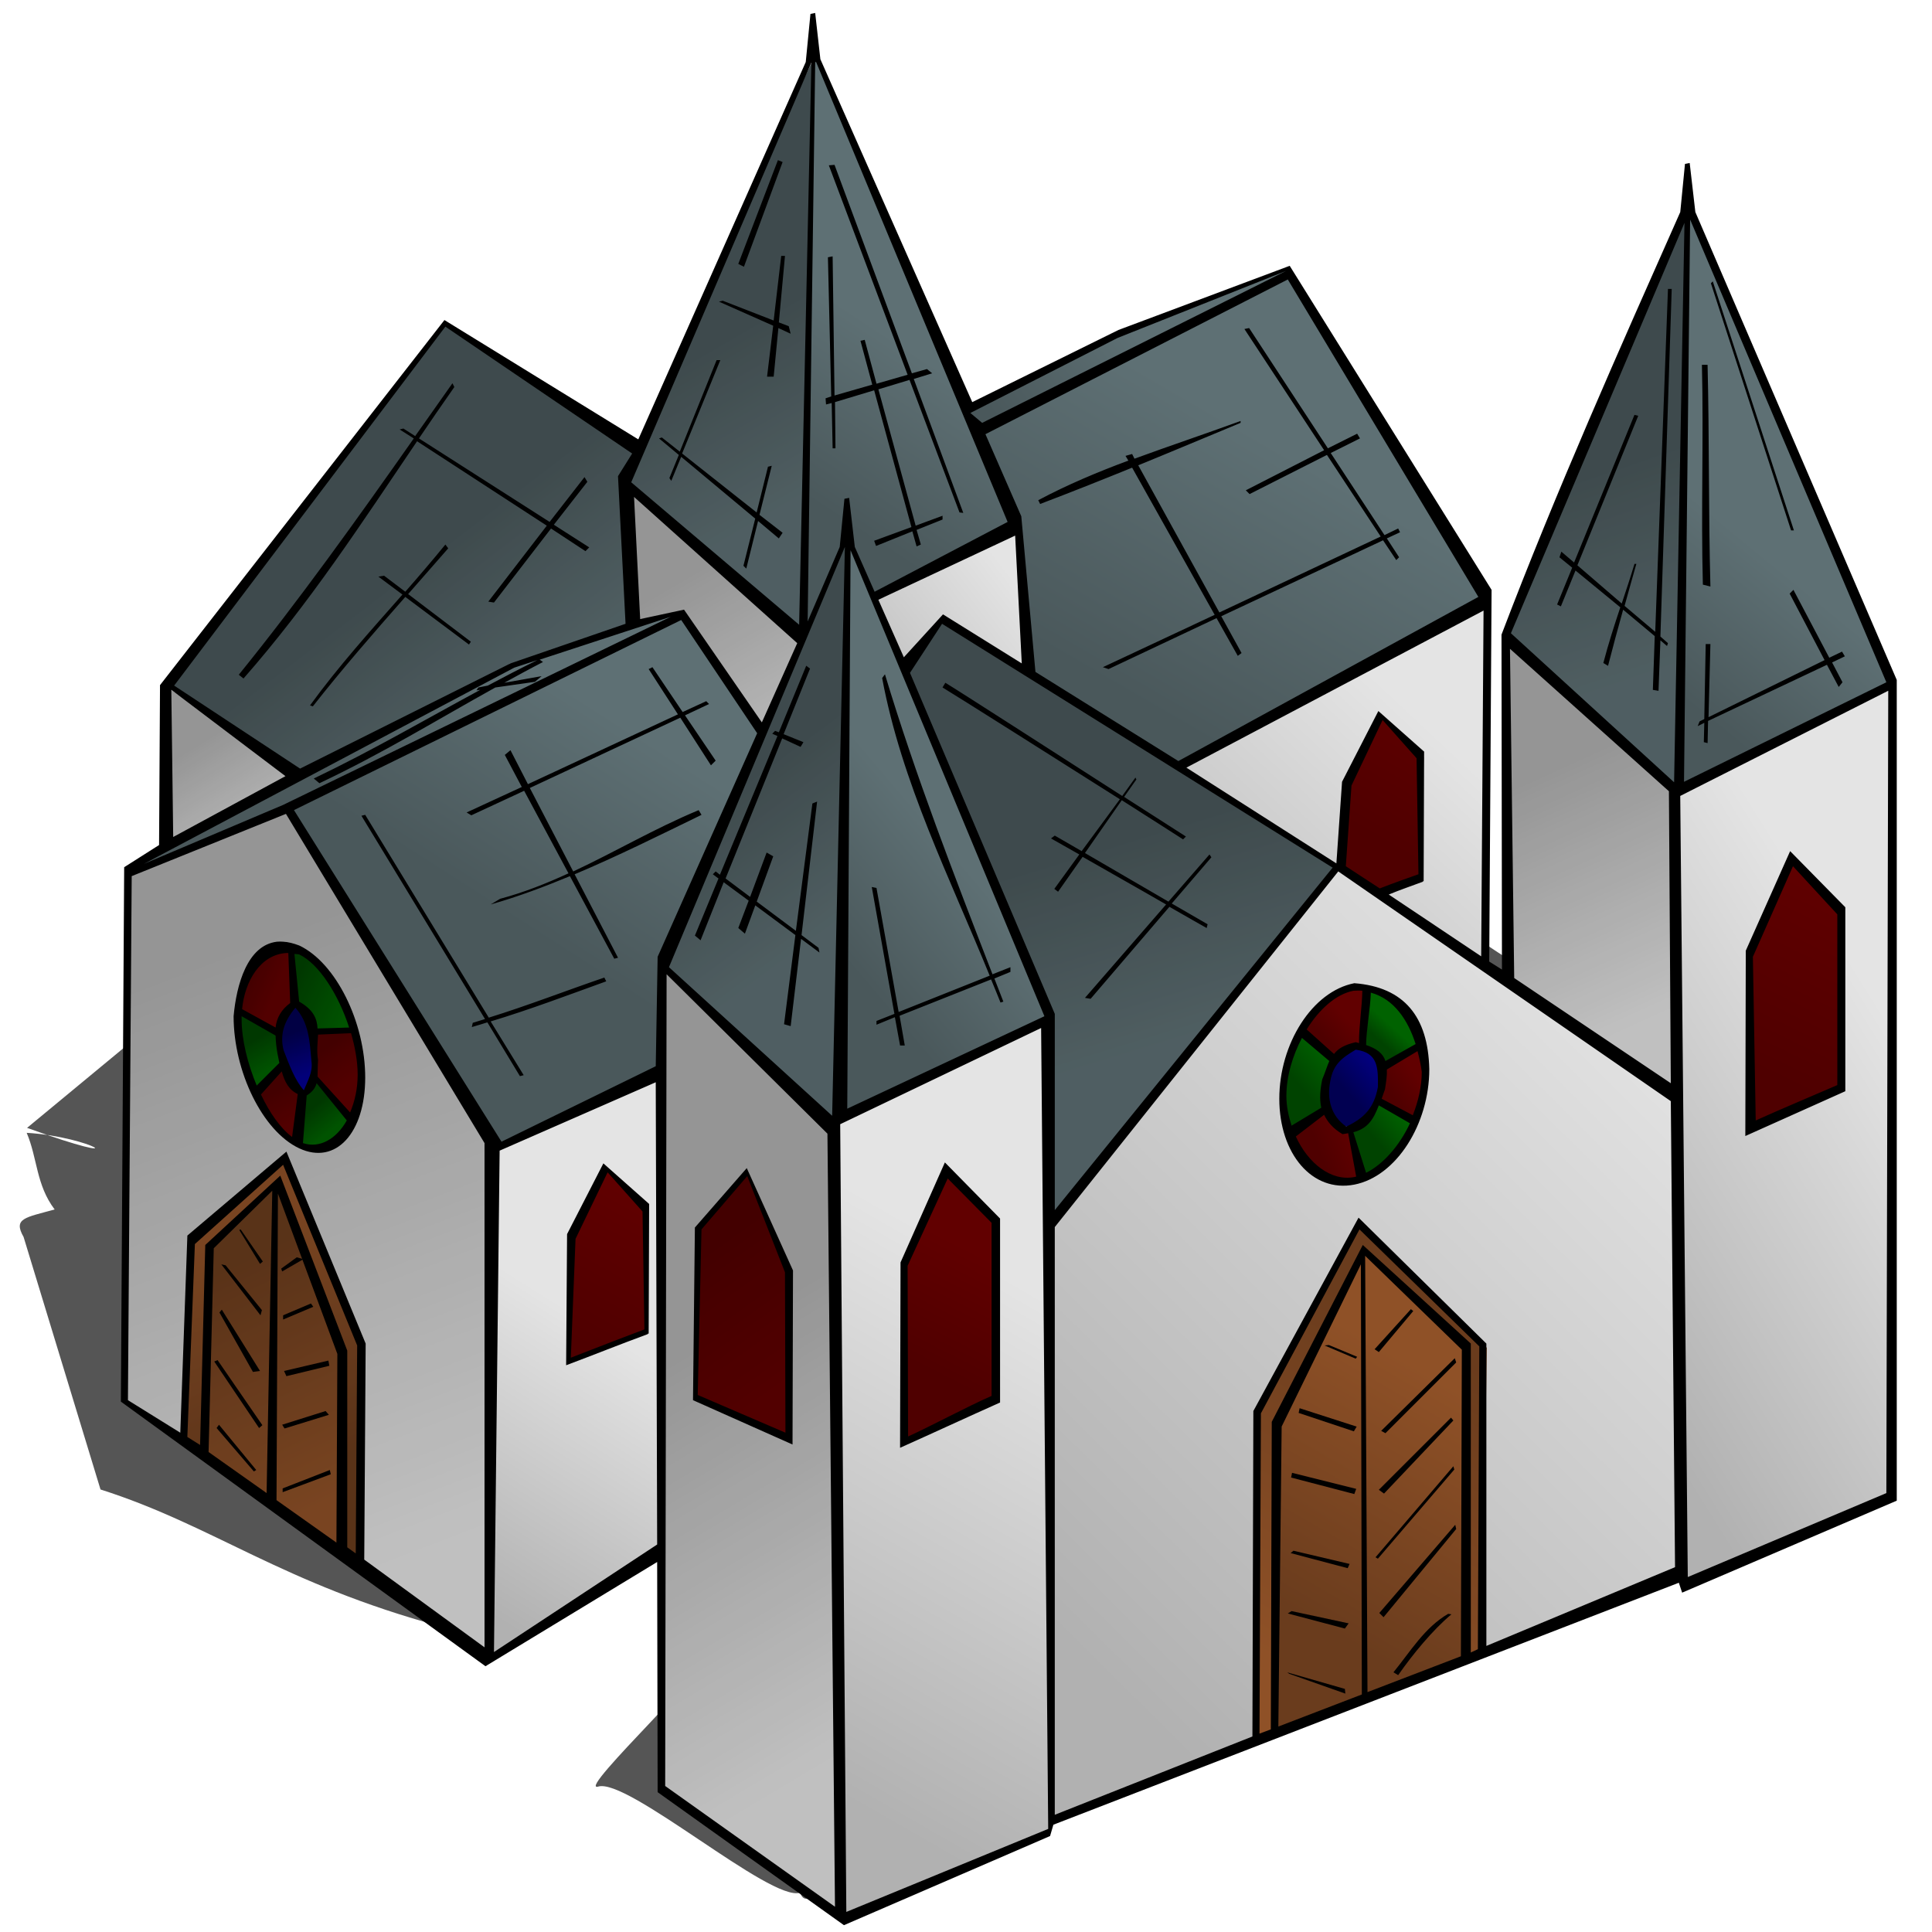 <?xml version="1.0" encoding="UTF-8" standalone="no"?>
<svg
   xmlns:dc="http://purl.org/dc/elements/1.1/"
   xmlns:cc="http://creativecommons.org/ns#"
   xmlns:rdf="http://www.w3.org/1999/02/22-rdf-syntax-ns#"
   xmlns:svg="http://www.w3.org/2000/svg"
   xmlns="http://www.w3.org/2000/svg"
   xmlns:xlink="http://www.w3.org/1999/xlink"
   xmlns:sodipodi="http://sodipodi.sourceforge.net/DTD/sodipodi-0.dtd"
   xmlns:inkscape="http://www.inkscape.org/namespaces/inkscape"
   viewBox="0 0 128 128"
   id="svg2"
   version="1.1"
   inkscape:version="0.91 r13725"
   sodipodi:docname="building_temple.svg">
  <sodipodi:namedview
     pagecolor="#ffffff"
     bordercolor="#666666"
     borderopacity="1"
     objecttolerance="10"
     gridtolerance="10"
     guidetolerance="10"
     inkscape:pageopacity="0"
     inkscape:pageshadow="2"
     inkscape:window-width="960"
     inkscape:window-height="1147"
     id="namedview245"
     showgrid="false"
     inkscape:zoom="1.84375"
     inkscape:cx="46.095777"
     inkscape:cy="64"
     inkscape:window-x="0"
     inkscape:window-y="0"
     inkscape:window-maximized="1"
     inkscape:current-layer="svg2" />
  <defs
     id="defs4">
    <filter
       id="ba">
      <feGaussianBlur
         stdDeviation="1.882"
         id="feGaussianBlur7" />
    </filter>
    <linearGradient
       id="f">
      <stop
         stop-color="#010051"
         offset="0"
         id="stop10" />
      <stop
         stop-color="#020090"
         offset="1"
         id="stop12" />
    </linearGradient>
    <linearGradient
       id="a">
      <stop
         stop-color="#4a585b"
         offset="0"
         id="stop15" />
      <stop
         stop-color="#5e7074"
         offset="1"
         id="stop17" />
    </linearGradient>
    <linearGradient
       id="c">
      <stop
         stop-color="#b1b1b1"
         offset="0"
         id="stop20" />
      <stop
         stop-color="#e4e4e4"
         offset="1"
         id="stop22" />
    </linearGradient>
    <linearGradient
       id="e">
      <stop
         stop-color="#6a3c1d"
         offset="0"
         id="stop25" />
      <stop
         stop-color="#8f5127"
         offset="1"
         id="stop27" />
    </linearGradient>
    <linearGradient
       id="d">
      <stop
         stop-color="#004300"
         offset="0"
         id="stop30" />
      <stop
         stop-color="#006200"
         offset="1"
         id="stop32" />
    </linearGradient>
    <linearGradient
       id="b">
      <stop
         stop-color="#4f0000"
         offset="0"
         id="stop35" />
      <stop
         stop-color="#610000"
         offset="1"
         id="stop37" />
    </linearGradient>
    <linearGradient
       id="az"
       x1="14.703"
       x2="29.751"
       y1="63.914"
       y2="103.09"
       gradientUnits="userSpaceOnUse"
       xlink:href="#c"
       gradientTransform="translate(-2,0)" />
    <linearGradient
       id="ay"
       x1="89.632"
       x2="92.132"
       y1="76.86"
       y2="75.892"
       gradientUnits="userSpaceOnUse"
       xlink:href="#b"
       gradientTransform="translate(-2,0)" />
    <linearGradient
       id="ax"
       x1="93.445"
       x2="95.257"
       y1="75.86"
       y2="74.298"
       gradientUnits="userSpaceOnUse"
       xlink:href="#d"
       gradientTransform="translate(-2,0)" />
    <linearGradient
       id="aw"
       x1="94.195"
       x2="95.882"
       y1="72.548"
       y2="71.36"
       gradientUnits="userSpaceOnUse"
       xlink:href="#b"
       gradientTransform="translate(-2,0)" />
    <linearGradient
       id="av"
       x1="93.507"
       x2="94.351"
       y1="69.048"
       y2="68.11"
       gradientUnits="userSpaceOnUse"
       xlink:href="#d"
       gradientTransform="translate(-2,0)" />
    <linearGradient
       id="au"
       x1="89.695"
       x2="91.132"
       y1="68.735"
       y2="67.36"
       gradientUnits="userSpaceOnUse"
       xlink:href="#b"
       gradientTransform="translate(-2,0)" />
    <linearGradient
       id="at"
       x1="91.195"
       x2="93.945"
       y1="72.298"
       y2="69.86"
       gradientUnits="userSpaceOnUse"
       xlink:href="#f"
       gradientTransform="translate(-2,0)" />
    <linearGradient
       id="as"
       x1="88.257"
       x2="90.445"
       y1="72.11"
       y2="70.173"
       gradientUnits="userSpaceOnUse"
       xlink:href="#d"
       gradientTransform="translate(-2,0)" />
    <linearGradient
       id="ar"
       x1="120.05"
       x2="126.21"
       y1="71.677"
       y2="59.008"
       gradientUnits="userSpaceOnUse"
       xlink:href="#b"
       gradientTransform="translate(-2,0)" />
    <linearGradient
       id="aq"
       x1="94.368"
       x2="99.504"
       y1="56.269"
       y2="47.423"
       gradientUnits="userSpaceOnUse"
       xlink:href="#b"
       gradientTransform="translate(-2,0)" />
    <linearGradient
       id="ap"
       x1="64.237"
       x2="68.07"
       y1="91.194"
       y2="83.661"
       gradientUnits="userSpaceOnUse"
       xlink:href="#b"
       gradientTransform="translate(-2,0)" />
    <linearGradient
       id="ao"
       x1="48.007"
       x2="54.32"
       y1="82.75"
       y2="91.482"
       gradientUnits="userSpaceOnUse"
       xlink:href="#b"
       gradientTransform="translate(-2,0)" />
    <linearGradient
       id="an"
       x1="21.382"
       x2="22.382"
       y1="68.423"
       y2="71.235"
       gradientUnits="userSpaceOnUse"
       xlink:href="#f"
       gradientTransform="translate(-2,0)" />
    <linearGradient
       id="am"
       x1="18.632"
       x2="19.695"
       y1="69.048"
       y2="70.923"
       gradientUnits="userSpaceOnUse"
       xlink:href="#d"
       gradientTransform="translate(-2,0)" />
    <linearGradient
       id="al"
       x1="20.445"
       x2="21.57"
       y1="72.048"
       y2="74.235"
       gradientUnits="userSpaceOnUse"
       xlink:href="#b"
       gradientTransform="translate(-2,0)" />
    <linearGradient
       id="ak"
       x1="23.007"
       x2="24.195"
       y1="73.173"
       y2="74.673"
       gradientUnits="userSpaceOnUse"
       xlink:href="#d"
       gradientTransform="translate(-2,0)" />
    <linearGradient
       id="aj"
       x1="23.445"
       x2="25.07"
       y1="69.36"
       y2="71.673"
       gradientUnits="userSpaceOnUse"
       xlink:href="#b"
       gradientTransform="translate(-2,0)" />
    <linearGradient
       id="ai"
       x1="21.32"
       x2="24.945"
       y1="65.61"
       y2="67.298"
       gradientUnits="userSpaceOnUse"
       xlink:href="#d"
       gradientTransform="translate(-2,0)" />
    <linearGradient
       id="ah"
       x1="18.132"
       x2="20.007"
       y1="65.485"
       y2="66.235"
       gradientUnits="userSpaceOnUse"
       xlink:href="#b"
       gradientTransform="translate(-2,0)" />
    <linearGradient
       id="ag"
       x1="39.632"
       x2="44.882"
       y1="88.514"
       y2="79.098"
       gradientUnits="userSpaceOnUse"
       xlink:href="#b"
       gradientTransform="translate(-2,0)" />
    <linearGradient
       id="af"
       x1="89.07"
       x2="98.132"
       y1="107.49"
       y2="91.86"
       gradientUnits="userSpaceOnUse"
       xlink:href="#e"
       gradientTransform="translate(-2,0)" />
    <linearGradient
       id="ae"
       x1="97.632"
       x2="86.382"
       y1="89.298"
       y2="109.92"
       gradientUnits="userSpaceOnUse"
       xlink:href="#e"
       gradientTransform="translate(-2,0)" />
    <linearGradient
       id="ad"
       x1="16.632"
       x2="24.07"
       y1="84.173"
       y2="99.298"
       gradientUnits="userSpaceOnUse"
       xlink:href="#e"
       gradientTransform="translate(-2,0)" />
    <linearGradient
       id="ac"
       x1="23.632"
       x2="17.695"
       y1="96.985"
       y2="81.735"
       gradientUnits="userSpaceOnUse"
       xlink:href="#e"
       gradientTransform="translate(-2,0)" />
    <linearGradient
       id="ab"
       x1="115.51"
       x2="122.38"
       y1="47.985"
       y2="39.61"
       gradientUnits="userSpaceOnUse"
       xlink:href="#a"
       gradientTransform="translate(-2,0)" />
    <linearGradient
       id="aa"
       x1="107.57"
       x2="112.07"
       y1="31.36"
       y2="44.548"
       gradientUnits="userSpaceOnUse"
       xlink:href="#a"
       gradientTransform="translate(-2,0)" />
    <linearGradient
       id="z"
       x1="74.445"
       x2="84.132"
       y1="44.798"
       y2="28.11"
       gradientUnits="userSpaceOnUse"
       xlink:href="#a"
       gradientTransform="translate(-2,0)" />
    <linearGradient
       id="y"
       x1="67.945"
       x2="76.32"
       y1="27.61"
       y2="21.048"
       gradientUnits="userSpaceOnUse"
       xlink:href="#a"
       gradientTransform="translate(-2,0)" />
    <linearGradient
       id="x"
       x1="57.007"
       x2="63.632"
       y1="34.048"
       y2="23.985"
       gradientUnits="userSpaceOnUse"
       xlink:href="#a"
       gradientTransform="translate(-2,0)" />
    <linearGradient
       id="w"
       x1="71.007"
       x2="75.07"
       y1="57.298"
       y2="70.548"
       gradientUnits="userSpaceOnUse"
       xlink:href="#a"
       gradientTransform="translate(-2,0)" />
    <linearGradient
       id="v"
       x1="59.695"
       x2="67.445"
       y1="65.673"
       y2="59.11"
       gradientUnits="userSpaceOnUse"
       xlink:href="#a"
       gradientTransform="translate(-2,0)" />
    <linearGradient
       id="u"
       x1="53.257"
       x2="59.945"
       y1="50.36"
       y2="59.423"
       gradientUnits="userSpaceOnUse"
       xlink:href="#a"
       gradientTransform="translate(-2,0)" />
    <linearGradient
       id="t"
       x1="38.695"
       x2="46.757"
       y1="62.735"
       y2="50.173"
       gradientUnits="userSpaceOnUse"
       xlink:href="#a"
       gradientTransform="translate(-2,0)" />
    <linearGradient
       id="s"
       x1="46.32"
       x2="52.195"
       y1="24.642"
       y2="34.704"
       gradientUnits="userSpaceOnUse"
       xlink:href="#a"
       gradientTransform="translate(-2,0)" />
    <linearGradient
       id="r"
       x1="24.632"
       x2="33.82"
       y1="53.329"
       y2="41.892"
       gradientUnits="userSpaceOnUse"
       xlink:href="#a"
       gradientTransform="translate(-2,0)" />
    <linearGradient
       id="q"
       x1="35.257"
       x2="42.132"
       y1="33.079"
       y2="42.079"
       gradientUnits="userSpaceOnUse"
       xlink:href="#a"
       gradientTransform="translate(-2,0)" />
    <linearGradient
       id="p"
       x1="57.168"
       x2="70.141"
       y1="49.643"
       y2="39.611"
       gradientUnits="userSpaceOnUse"
       xlink:href="#c"
       gradientTransform="translate(-2,0)" />
    <linearGradient
       id="o"
       x1="43.589"
       x2="51.114"
       y1="40.476"
       y2="53.449"
       gradientUnits="userSpaceOnUse"
       xlink:href="#c"
       gradientTransform="translate(-2,0)" />
    <linearGradient
       id="n"
       x1="80.692"
       x2="100.58"
       y1="72.995"
       y2="51.805"
       gradientUnits="userSpaceOnUse"
       xlink:href="#c"
       gradientTransform="translate(-2,0)" />
    <linearGradient
       id="m"
       x1="103.7"
       x2="111.05"
       y1="51.546"
       y2="67.719"
       gradientUnits="userSpaceOnUse"
       xlink:href="#c"
       gradientTransform="translate(-2,0)" />
    <linearGradient
       id="l"
       x1="109.75"
       x2="133.19"
       y1="91.849"
       y2="77.232"
       gradientUnits="userSpaceOnUse"
       xlink:href="#c"
       gradientTransform="translate(-2,0)" />
    <linearGradient
       id="k"
       x1="77.838"
       x2="118.57"
       y1="113.9"
       y2="72.822"
       gradientUnits="userSpaceOnUse"
       xlink:href="#c"
       gradientTransform="translate(-2,0)" />
    <linearGradient
       id="j"
       x1="59.07"
       x2="76.714"
       y1="119.83"
       y2="89.124"
       gradientUnits="userSpaceOnUse"
       xlink:href="#c"
       gradientTransform="translate(-2,0)" />
    <linearGradient
       id="i"
       x1="48.519"
       x2="62.962"
       y1="89.038"
       y2="113.25"
       gradientUnits="userSpaceOnUse"
       xlink:href="#c"
       gradientTransform="translate(-2,0)" />
    <linearGradient
       id="h"
       x1="35.2"
       x2="45.838"
       y1="107.46"
       y2="90.595"
       gradientUnits="userSpaceOnUse"
       xlink:href="#c"
       gradientTransform="translate(-2,0)" />
    <linearGradient
       id="g"
       x1="12.8"
       x2="17.341"
       y1="50.768"
       y2="58.119"
       gradientUnits="userSpaceOnUse"
       xlink:href="#c"
       gradientTransform="translate(-2,0)" />
  </defs>
  <path
     d="m 37.976,53.548 c -0.527,1.208 -1.753,2.89 -2.545,4.306 -1.703,2.935 -3.229,5.908 -4.861,8.858 l -14.103,-4.125 -14.673,12.137 c 7.483,2.697 4.328,0.588 -0.026,0.329 0.717,1.681 0.621,3.452 1.852,5.076 -1.926,0.543 -2.773,0.57 -2.057,1.824 l 5.096,16.729 c 7.492,2.385 11.988,6.214 22.561,9.078 1.162,0.315 8.965,-7.858 13.404,-7.57 3.441,0.223 3.755,8.914 4.392,9.118 1,0.204 -8.823,9.385 -7.407,9.064 1.931,-0.658 11.473,7.679 13.404,7.022 0.815,2.576 5.955,-8.167 6.77,-5.591 4.46,1.401 -4.573,-5.327 -0.113,-3.926 -4.062,-12.253 -4.004,-12.079 0.088,0.079 4.223,-0.984 8.772,-1.784 12.793,-2.883 0.395,-0.863 3.145,-0.83 4.572,-1.313 l 8.304,-1.715 c 1.396,0.055 3.651,-0.732 5.379,-1.001 7.059,-1.496 13.856,-3.01 21.03,-4.451 0.639,0.724 1.101,-6.177 2.539,-6.26 2.759,-0.633 -0.017,-6.109 2.742,-6.742 -2.863,-9.129 2.058,-7.879 -0.806,-17.008 -1.405,-0.75 -2.555,-2.13 -3.862,-3.121 -4.978,-4.275 -11.687,-6.647 -16.665,-10.921 0.323,1.335 1.27,6.395 0.707,4.434 -0.395,-0.307 -1.701,-2.215 -2.183,-1.581 -1.956,3.947 -2.55,5.954 -4.278,9.924 l 3.54,11.238 c -7.544,-2.797 -0.676,1.147 -2.033,-2.369 l -3.107,-10.353 c -11.697,3.422 -11.364,3.346 -0.088,-0.079 l -16.464,-10.809 c -2.204,0.369 -28.375,8.078 -14.537,3.982 l 14.359,-3.951 c -0.853,-0.418 -3.52,0.652 -5.075,0.809 -5.199,0.977 -9.977,2.312 -14.83,3.584 -4.629,-3.932 -9.031,-7.939 -13.82,-11.821 z m 2.86,10.193 c 2.752,9.617 2.672,9.584 0,0 z m -10.579,3.556 c -0.226,0.498 -0.524,0.503 0,0 z"
     id="path85"
     inkscape:connector-curvature="0"
     style="fill-opacity:0.667;fill-rule:evenodd;filter:url(#ba)" />
  <path
     d="m 8.205,92.8 0.259,-35.114 10.724,-4.151 13.405,22.227 -0.173,33.989 -24.216,-16.951 z"
     id="path87"
     style="fill:url(#az);fill-rule:evenodd"
     inkscape:connector-curvature="0" />
  <path
     d="m 10.8,55.438 0.086,-10.032 8.995,6.054 -8.735,4.67 -0.346,-0.692 z"
     id="path89"
     style="fill:url(#g);fill-rule:evenodd"
     inkscape:connector-curvature="0" />
  <path
     d="m 32.335,110.1 0.605,-34.162 10.897,-4.843 -0.086,32.086 -11.416,6.919 z"
     id="path91"
     style="fill:url(#h);fill-rule:evenodd"
     inkscape:connector-curvature="0" />
  <path
     d="m 43.665,118.49 0.086,-54.919 11.676,11.07 0.259,52.151 -12.022,-8.303 z"
     id="path93"
     style="fill:url(#i);fill-rule:evenodd"
     inkscape:connector-curvature="0" />
  <path
     d="m 55.773,126.96 -0.432,-53.016 14.184,-6.4 0.173,53.449 -0.432,0.519 -13.492,5.449 z"
     id="path95"
     style="fill:url(#j);fill-rule:evenodd"
     inkscape:connector-curvature="0" />
  <path
     d="m 69.524,120.56 0.173,-39.524 19.027,-23.784 22.486,15.654 0.259,31.568 -41.946,16.086 z"
     id="path97"
     style="fill:url(#k);fill-rule:evenodd"
     inkscape:connector-curvature="0" />
  <path
     d="m 111.47,105.17 -0.519,-52.67 14.616,-7.351 -0.173,54.141 -13.924,5.881 z"
     id="path99"
     style="fill:url(#l);fill-rule:evenodd"
     inkscape:connector-curvature="0" />
  <path
     d="m 110.78,72.389 -11.157,-7.524 0.086,-22.573 11.33,10.205 -0.259,19.892 z"
     id="path101"
     style="fill:url(#m);fill-rule:evenodd"
     inkscape:connector-curvature="0" />
  <path
     d="m 98.32,63.914 0.259,-24.216 -20.584,10.897 18.768,12.195 1.557,1.124 z"
     id="path103"
     style="fill:url(#n);fill-rule:evenodd"
     inkscape:connector-curvature="0" />
  <path
     d="m 45.222,40.649 -3.459,0.692 -0.173,-8.822 11.849,9.427 -2.768,6.487 -5.449,-7.784 z"
     id="path105"
     style="fill:url(#o);fill-rule:evenodd"
     inkscape:connector-curvature="0" />
  <path
     d="m 58.022,39.524 9.514,-4.843 0.605,9.86 -5.535,-3.459 -2.681,3.027 -1.903,-4.584 z"
     id="path107"
     style="fill:url(#p);fill-rule:evenodd"
     inkscape:connector-curvature="0" />
  <path
     d="m 11.007,45.423 18.562,-24 12.938,8.25 -1.062,1.688 0.562,10.062 -8.312,2.625 -13.812,7.438 -8.875,-6.062 z"
     id="path109"
     style="fill:url(#q);fill-rule:evenodd"
     inkscape:connector-curvature="0" />
  <path
     d="m 8.632,57.423 11.375,-6.062 13.875,-7.25 c 0,0 8.188,-2.875 8.438,-2.875 0.25,0 3,-0.625 3,-0.625 l -26.188,12.938 -9.75,4 -0.75,-0.125 z"
     id="path111"
     style="fill:url(#r);fill-rule:evenodd"
     inkscape:connector-curvature="0" />
  <path
     d="M 41.445,31.673 49.383,13.485 53.82,4.048 53.945,4.36 53.195,42.11 41.445,31.672 Z"
     id="path113"
     style="fill:url(#s);fill-rule:evenodd"
     inkscape:connector-curvature="0" />
  <path
     d="m 18.945,53.548 26.312,-12.812 5.438,7.625 -6.75,15.562 -0.125,7.375 -11.188,4.75 -13.688,-22.5 z"
     id="path115"
     style="fill:url(#t);fill-rule:evenodd"
     inkscape:connector-curvature="0" />
  <path
     d="m 43.945,63.735 12.062,-27.875 0.125,0.75 -0.875,38 -11.312,-10.875 z"
     id="path117"
     style="fill:url(#u);fill-rule:evenodd"
     inkscape:connector-curvature="0" />
  <path
     d="m 55.382,74.173 14.25,-6.688 -13.312,-31.438 -0.188,0.5 -0.75,37.625 z"
     id="path119"
     style="fill:url(#v);fill-rule:evenodd"
     inkscape:connector-curvature="0" />
  <path
     d="m 59.882,44.298 2.625,-3.375 26.062,16.438 -18.812,23.812 -0.125,-13.875 -9.75,-23 z"
     id="path121"
     style="fill:url(#w);fill-rule:evenodd"
     inkscape:connector-curvature="0" />
  <path
     d="m 53.257,41.923 0.625,-38 c 0,0 0,-0.875 0.375,0 0.375,0.875 13.188,31.188 13.188,31.188 l -9.562,4.438 -1.688,-3.75 c 0,0 -0.062,-0.75 -0.25,-0.062 -0.188,0.688 -2.625,6.188 -2.688,6.188 z"
     id="path123"
     style="fill:url(#x);fill-rule:evenodd"
     inkscape:connector-curvature="0" />
  <path
     d="m 63.882,26.985 9.938,-4.75 11.562,-4.5 -0.062,0.5 -20.5,10.25 -0.875,-1 -0.062,-0.5 z"
     id="path125"
     style="fill:url(#y);fill-rule:evenodd"
     inkscape:connector-curvature="0" />
  <path
     d="m 64.632,28.61 20.875,-10.438 13,21.375 -20.438,11.188 -9.938,-6.312 -0.75,-10 -2.75,-5.812 z"
     id="path127"
     style="fill:url(#z);fill-rule:evenodd"
     inkscape:connector-curvature="0" />
  <path
     d="m 99.69,42.298 12.062,-28.375 -0.125,16.188 -0.5,22.562 -11.438,-10.375 z"
     id="path129"
     style="fill:url(#aa);fill-rule:evenodd"
     inkscape:connector-curvature="0" />
  <path
     d="m 111.32,52.298 0.312,-32.5 0.25,-6.188 13.625,31.875 -14.188,6.812 z"
     id="path131"
     style="fill:url(#ab);fill-rule:evenodd"
     inkscape:connector-curvature="0" />
  <path
     d="m 12.07,95.298 0.562,-13.312 6.25,-5.312 5.25,12.688 -0.312,14.375 -11.75,-8.438 z"
     id="path133"
     style="fill:url(#ac);fill-rule:evenodd"
     inkscape:connector-curvature="0" />
  <path
     d="M 13.445,96.485 13.883,82.61 18.445,78.297 22.82,89.859 22.633,102.797 13.445,96.485 Z"
     id="path135"
     style="fill:url(#ad);fill-rule:evenodd"
     inkscape:connector-curvature="0" />
  <path
     d="m 83.32,115.55 0,-21.938 6.688,-12.688 8.5,8.375 -0.312,20.375 -14.875,5.875 z"
     id="path137"
     style="fill:url(#ae);fill-rule:evenodd"
     inkscape:connector-curvature="0" />
  <path
     d="m 84.507,114.86 0.062,-20.5 5.875,-11.5 6.938,6.688 -0.312,20.625 -12.562,4.688 z"
     id="path139"
     style="fill:url(#af);fill-rule:evenodd"
     inkscape:connector-curvature="0" />
  <path
     d="m 37.632,90.235 0.188,-8.25 2.375,-4.438 2.688,2.438 0,8.25 -5.25,2 z"
     id="path141"
     style="fill:url(#ag);fill-rule:evenodd"
     inkscape:connector-curvature="0" />
  <path
     d="m 18.382,68.235 -2.625,-1.188 0.188,-1.188 1.312,-2.5 2.125,-0.438 0.062,3.312 -0.438,0.688 -0.625,1.312 z"
     id="path143"
     style="fill:url(#ah);fill-rule:evenodd"
     inkscape:connector-curvature="0" />
  <path
     d="m 19.632,66.423 -0.312,-3.562 1.5,0.562 2.125,3.125 0.562,1.75 -2.75,0.062 -0.375,-1.25 -0.75,-0.688 z"
     id="path145"
     style="fill:url(#ai);fill-rule:evenodd"
     inkscape:connector-curvature="0" />
  <path
     d="m 20.632,68.36 2.812,-0.25 0.438,2.125 0.125,2.188 -0.625,1.812 -2.562,-2.812 0.062,-1.125 -0.25,-1.938 z"
     id="path147"
     style="fill:url(#aj);fill-rule:evenodd"
     inkscape:connector-curvature="0" />
  <path
     d="m 20.757,71.548 0.5,0.188 2.188,2.625 -0.938,1.188 -1.125,0.438 -1.5,0 0,-1.562 0.188,-2.062 0.375,-0.125 0.312,-0.688 z"
     id="path149"
     style="fill:url(#ak);fill-rule:evenodd"
     inkscape:connector-curvature="0" />
  <path
     d="m 20.195,72.298 -1.5,-1.75 -1.75,1.938 0.688,1.438 0.938,1.062 1.062,0.688 0.125,-1.938 0.438,-1.438 z"
     id="path151"
     style="fill:url(#al);fill-rule:evenodd"
     inkscape:connector-curvature="0" />
  <path
     d="m 15.695,67.11 0.25,3 0.938,2.375 2.062,-2.062 -0.5,-1.125 -0.062,-0.875 L 15.695,67.11 Z"
     id="path153"
     style="fill:url(#am);fill-rule:evenodd"
     inkscape:connector-curvature="0" />
  <path
     d="m 18.695,70.485 -0.188,-1.5 -0.062,-0.938 0.625,-0.938 0.562,-0.5 0.688,0.562 0.625,2.125 -0.062,1.938 -0.5,1.125 -0.938,-0.375 -0.75,-1.5 z"
     id="path155"
     style="fill:url(#an);fill-rule:evenodd"
     inkscape:connector-curvature="0" />
  <path
     d="m 46.007,92.548 0.312,-11.188 3.125,-3.688 2.875,6.688 0,11 -6.312,-2.812 z"
     id="path157"
     style="fill:url(#ao);fill-rule:evenodd"
     inkscape:connector-curvature="0" />
  <path
     d="m 59.82,95.61 0.125,-11.75 2.75,-6.312 3.375,3.438 -0.062,11.812 -6.188,2.812 z"
     id="path159"
     style="fill:url(#ap);fill-rule:evenodd"
     inkscape:connector-curvature="0" />
  <path
     d="m 88.945,57.485 0.312,-5.875 2.188,-4.188 2.875,2.75 -0.125,8.125 -2.75,1 -2.5,-1.812 z"
     id="path161"
     style="fill:url(#aq);fill-rule:evenodd"
     inkscape:connector-curvature="0" />
  <path
     d="m 115.88,63.485 c 0,0 2.625,-7.375 2.812,-6.75 0.188,0.625 3.312,3.688 3.312,3.688 l 0.062,11.75 -6.125,2.625 -0.062,-11.312 z"
     id="path163"
     style="fill:url(#ar);fill-rule:evenodd"
     inkscape:connector-curvature="0" />
  <path
     d="m 86.007,68.298 2.438,1.938 -0.438,1.375 -0.062,1.812 c 0,0 -2.062,2.312 -2.438,1.875 -0.375,-0.438 -0.5,-2.188 -0.5,-2.188 l 0.062,-2.312 1.25,-2.438 -0.312,-0.062 z"
     id="path165"
     style="fill:url(#as);fill-rule:evenodd"
     inkscape:connector-curvature="0" />
  <path
     d="m 87.757,72.36 0.625,-2.25 1.125,-0.688 1.062,0 0.812,0.812 c 0,0 0.25,1.312 0.188,1.562 -0.062,0.25 -0.625,2 -0.625,2 l -1.25,0.875 -1,-0.062 -0.812,-0.875 -0.125,-1.375 z"
     id="path167"
     style="fill:url(#at);fill-rule:evenodd"
     inkscape:connector-curvature="0" />
  <path
     d="m 88.507,70.235 -2.25,-1.812 0.75,-1.25 1.438,-1.188 1.375,-0.688 0.875,0.375 -0.375,2.25 0.062,1.438 -1.25,0.25 -0.625,0.625 z"
     id="path169"
     style="fill:url(#au);fill-rule:evenodd"
     inkscape:connector-curvature="0" />
  <path
     d="m 90.32,69.36 0.312,-3.812 1.5,0.562 1.562,1.375 0.688,1.812 -2.812,1.375 -0.188,-0.562 -1.062,-0.75 z"
     id="path171"
     style="fill:url(#av);fill-rule:evenodd"
     inkscape:connector-curvature="0" />
  <path
     d="m 93.82,74.298 -2.5,-1.188 0.188,-1.312 0.125,-0.875 2.5,-1.562 0.25,1.375 -0.062,1.75 -0.5,1.812 z"
     id="path173"
     style="fill:url(#aw);fill-rule:evenodd"
     inkscape:connector-curvature="0" />
  <path
     d="m 90.257,78.235 -0.812,-3.312 1.125,-0.562 0.875,-1.375 2.438,1.375 -1.188,2.188 -2.438,1.688 z"
     id="path175"
     style="fill:url(#ax);fill-rule:evenodd"
     inkscape:connector-curvature="0" />
  <path
     d="m 88.57,74.548 -0.75,-1 -2.438,1.625 0.812,1.562 1.562,1.438 2.375,0.062 -0.75,-3.438 -0.812,-0.25 z"
     id="path177"
     style="fill:url(#ay);fill-rule:evenodd"
     inkscape:connector-curvature="0" />
  <path
     d="m 8.205,92.8 0.259,-35.114 10.724,-4.151 13.405,22.227 -0.173,33.989 -24.216,-16.951 z"
     id="path179"
     inkscape:connector-curvature="0"
     style="fill-opacity:0.157;fill-rule:evenodd" />
  <path
     d="m 10.8,55.438 0.086,-10.032 8.995,6.054 -8.735,4.67 -0.346,-0.692 z"
     id="path181"
     inkscape:connector-curvature="0"
     style="fill-opacity:0.157;fill-rule:evenodd" />
  <path
     d="m 43.665,118.49 0.086,-54.919 11.676,11.07 0.259,52.151 -12.022,-8.303 z"
     id="path183"
     inkscape:connector-curvature="0"
     style="fill-opacity:0.157;fill-rule:evenodd" />
  <path
     d="m 110.78,72.389 -11.157,-7.524 0.086,-22.573 11.33,10.205 -0.259,19.892 z"
     id="path185"
     inkscape:connector-curvature="0"
     style="fill-opacity:0.157;fill-rule:evenodd" />
  <path
     d="m 45.222,40.649 -3.459,0.692 -0.173,-8.822 11.849,9.427 -2.768,6.487 -5.449,-7.784 z"
     id="path187"
     inkscape:connector-curvature="0"
     style="fill-opacity:0.157;fill-rule:evenodd" />
  <path
     d="m 11.007,45.423 18.562,-24 12.938,8.25 -1.062,1.688 0.562,10.062 -8.312,2.625 -13.812,7.438 -8.875,-6.062 z"
     id="path189"
     inkscape:connector-curvature="0"
     style="fill-opacity:0.157;fill-rule:evenodd" />
  <path
     d="M 41.445,31.673 49.383,13.485 53.82,4.048 53.945,4.36 53.195,42.11 41.445,31.672 Z"
     id="path191"
     inkscape:connector-curvature="0"
     style="fill-opacity:0.157;fill-rule:evenodd" />
  <path
     d="m 43.945,63.735 12.062,-27.875 0.125,0.75 -0.875,38 -11.312,-10.875 z"
     id="path193"
     inkscape:connector-curvature="0"
     style="fill-opacity:0.157;fill-rule:evenodd" />
  <path
     d="m 59.882,44.298 2.625,-3.375 26.062,16.438 -18.812,23.812 -0.125,-13.875 -9.75,-23 z"
     id="path195"
     inkscape:connector-curvature="0"
     style="fill-opacity:0.157;fill-rule:evenodd" />
  <path
     d="m 99.69,42.298 12.062,-28.375 -0.125,16.188 -0.5,22.562 -11.438,-10.375 z"
     id="path197"
     inkscape:connector-curvature="0"
     style="fill-opacity:0.157;fill-rule:evenodd" />
  <path
     d="m 54.007,0.86 -0.312,0.062 -0.312,3.188 -11.094,25 -12.844,-7.906 -18.844,24.188 -0.062,10.594 -2.312,1.469 -0.219,35.406 24.156,17.531 11.375,-6.906 0.031,15.25 12.344,8.812 13.656,-5.906 0.219,-0.75 41.438,-16.031 0.219,0.656 14.219,-6.094 0,-54.375 -13.344,-31 -0.375,-3.25 -0.312,0.062 -0.312,3.188 c -4.013,9.044 -8.25,18.549 -11.844,28 l 0.031,22.188 -0.844,-0.531 0.156,-24.625 -13.375,-21.469 -11.344,4.25 -9.688,4.781 -10.062,-22.719 -0.344,-3.062 z m 0,3.25 0.062,0 12.688,30.469 -8.812,4.625 -1.312,-2.969 -0.375,-3.25 -0.312,0.062 -0.312,3.188 -2.125,4.938 0.5,-37.062 z m -0.25,0.031 -0.812,37.25 -11.125,-9.438 11.938,-27.812 z m -2.219,6.469 -2.625,6.875 0.375,0.188 2.562,-6.938 -0.312,-0.125 z m 3.75,0.312 -0.375,0.031 5.219,13.875 -2.062,0.594 -0.781,-2.906 -0.281,0.062 0.781,2.906 -2.5,0.719 -0.125,-9.219 -0.312,0.062 0.219,9.219 -0.375,0.125 0.031,0.406 0.375,-0.094 0.062,3 0.188,0 -0.031,-3.062 2.594,-0.781 2.469,9.062 -2.469,0.906 0.125,0.344 2.406,-0.969 0.281,1 0.281,-0.125 -0.281,-0.969 1.719,-0.688 0,-0.25 -1.781,0.656 -2.469,-9.031 2.062,-0.625 3.312,8.781 0.25,0.031 -3.281,-8.875 1.219,-0.375 -0.344,-0.281 -1,0.281 -5.125,-13.812 z m 56.688,3.625 13,30.656 -13.406,6.594 0.406,-37.25 z m -0.375,0.219 -0.688,37.062 -10.812,-9.875 11.5,-27.188 z m -59.844,2.188 -0.5,4.281 -3.375,-1.312 -0.25,0.062 3.594,1.594 -0.406,3.375 0.438,0 0.312,-3.219 0.812,0.375 -0.125,-0.5 -0.656,-0.25 0.406,-4.406 -0.25,0 z m 33.438,1 -20.125,10.062 -0.781,-0.656 9.75,-4.969 11.156,-4.438 z m 0.125,0.562 12.625,21.031 -19.875,10.875 -9.469,-5.906 -0.938,-10.312 -2.375,-5.438 20.031,-10.25 z m 28.156,0.125 -0.125,0.125 5.312,16.375 0.188,0 -5.375,-16.5 z m -2.969,0.5 -0.844,22.719 -2.031,-1.719 c 0.261,-0.924 0.511,-1.859 0.781,-2.781 l -0.125,0 c -0.274,0.909 -0.558,1.769 -0.844,2.625 l -2.938,-2.531 4.031,-9.906 -0.25,-0.062 -4,9.781 -0.844,-0.719 -0.125,0.375 0.844,0.688 -1,2.438 0.25,0.125 0.969,-2.375 2.969,2.438 c -0.401,1.202 -0.787,2.397 -1.125,3.688 l 0.312,0.188 c 0.32,-1.246 0.652,-2.481 1,-3.719 l 2.094,1.75 -0.125,3.562 0.375,0.062 0.125,-3.344 0.438,0.375 0.062,-0.188 -0.5,-0.438 0.75,-23.031 -0.25,0 z m -81,2.5 12.375,8.406 -0.938,1.5 0.5,9.781 -7.625,2.625 -0.031,0.031 -0.031,0 -13.875,6.938 -8.344,-5.5 17.969,-23.781 z m 53.25,0.094 -0.312,0.062 5.281,8.031 -5.188,2.656 0.25,0.25 5.125,-2.594 3.562,5.406 -10.688,5.031 -5.375,-9.75 c 2.263,-0.923 4.523,-1.877 6.781,-2.812 l 0,-0.125 c -2.335,0.856 -4.702,1.644 -7.031,2.5 l -0.156,-0.312 -0.438,0.125 0.188,0.312 c -2.043,0.761 -4.045,1.599 -5.969,2.625 l 0.125,0.25 c 2.043,-0.778 4.068,-1.582 6.094,-2.406 l 5.469,9.75 -7.406,3.469 0.375,0.125 7.156,-3.375 1.406,2.5 0.25,-0.188 -1.344,-2.438 10.719,-5.031 0.875,1.312 0.188,-0.188 -0.812,-1.25 0.875,-0.406 -0.125,-0.25 -0.906,0.438 -3.562,-5.438 1.938,-0.969 -0.188,-0.312 -1.938,0.969 -5.219,-7.969 z m -35.281,2.125 -2.438,6.062 -1.188,-0.938 -0.188,0.062 1.312,1.094 -0.625,1.531 0.125,0.188 0.656,-1.594 4.906,4.094 -0.781,3.125 0.188,0.188 0.781,-3.156 1.375,1.156 0.25,-0.375 -1.531,-1.188 0.812,-3.25 -0.25,0.062 -0.75,3.031 -4.938,-3.906 2.531,-6.188 -0.25,0 z m 65.281,0.312 c 0.117,4.833 -0.067,9.729 0.062,14.562 l 0.5,0.125 c -0.131,-4.833 -0.068,-9.854 -0.188,-14.688 l -0.375,0 z m -82.781,1.219 c -0.814,1.164 -1.646,2.327 -2.469,3.5 l -0.781,-0.5 -0.25,0.062 0.938,0.594 c -3.749,5.34 -7.593,10.716 -11.594,15.656 l 0.312,0.25 c 4.39,-4.998 7.833,-10.303 11.5,-15.719 l 8.594,5.594 -3.875,5.031 0.375,0.062 3.781,-4.906 2.281,1.5 0.25,-0.25 -2.344,-1.5 2.219,-2.844 -0.188,-0.312 -2.312,2.969 -8.656,-5.531 c 0.769,-1.135 1.542,-2.262 2.344,-3.406 l -0.125,-0.25 z m 12.031,7.531 10.812,9.688 -2.344,5.25 -5.156,-7.469 -2.906,0.625 -0.406,-8.094 z m 25.25,2.562 0.438,8.469 -5.219,-3.25 -2.594,2.844 -1.688,-3.812 9.062,-4.25 z m -37.75,0.594 c -0.866,1.056 -1.751,2.097 -2.656,3.125 l -1.406,-1.062 -0.375,0.062 1.594,1.188 c -2.111,2.393 -4.255,4.768 -6.125,7.344 l 0.188,0.062 c 1.863,-2.376 3.993,-4.83 6.125,-7.25 l 4.219,3.156 0.125,-0.188 -4.156,-3.156 c 0.893,-1.013 1.8,-2.053 2.656,-3.031 l -0.188,-0.25 z m 26.469,0.156 -0.844,37.688 -10.812,-9.844 11.656,-27.844 z m 0.375,0.219 12.844,30.875 -13.062,6.125 0.219,-37 z m 62.469,2.625 -0.25,0.25 2.312,4.406 -7.688,3.781 0.125,-4.844 -0.312,0 -0.094,4.969 -0.312,0.156 -0.125,0.312 0.438,-0.219 -0.031,1.281 0.25,0.062 0.031,-1.469 7.875,-3.719 0.781,1.469 0.25,-0.312 -0.688,-1.312 0.844,-0.406 -0.188,-0.312 -0.844,0.406 -2.375,-4.5 z m -20.531,1.375 -0.156,22.906 -6.125,-4.094 c 0.74,-0.306 1.5,-0.565 2.25,-0.844 l 0,-0.031 0.062,0 0.031,-8.594 -3.031,-2.688 -2.406,4.688 -0.375,5.406 -9.938,-6.344 19.688,-10.406 z m -53.844,0.406 -25.688,12.469 -9.219,3.906 24.531,-13 1.531,-0.5 c -1.131,0.556 -2.215,1.118 -3.281,1.688 l -0.625,0.125 -0.125,0.188 0.25,-0.031 c -3.664,1.975 -7.093,3.99 -11.031,5.875 l 0.375,0.312 c 4.235,-2.003 7.764,-4.185 11.656,-6.344 l 2.625,-0.375 0.438,-0.375 -2.469,0.438 c 0.841,-0.461 1.67,-0.917 2.562,-1.375 l -0.219,-0.156 8.688,-2.844 z m 0.688,0.219 5.031,7.5 -6.594,14.812 -0.125,7.25 -10.219,5 -13.75,-21.969 25.656,-12.594 z m 17.281,0.25 25.875,16.156 -18.406,22.688 0,-13 -9.594,-22.594 2.125,-3.25 z m 37.625,1.656 10.531,9.438 0.125,19.344 -10.375,-6.969 -0.281,-21.812 z m -46.625,1.125 -1.812,4.406 -0.25,-0.094 -0.188,0.188 0.344,0.156 -3.812,9.188 -0.281,-0.219 -0.188,0.188 0.375,0.281 -1.562,3.781 0.375,0.312 1.531,-3.844 1.656,1.219 -0.688,1.812 0.438,0.375 0.688,-1.875 2.656,1.969 -0.75,5.906 0.438,0.125 0.688,-5.781 1.219,0.906 -0.062,-0.312 -1.125,-0.844 1.031,-8.844 -0.312,0.125 -1.094,8.438 -2.594,-1.938 1.094,-3 -0.438,-0.25 -1.094,2.938 -1.625,-1.219 3.75,-9.281 1.219,0.562 0.188,-0.312 -1.312,-0.531 1.75,-4.344 -0.25,-0.188 z m -10.188,0.094 -0.25,0.125 1.938,3 -9.938,4.625 -1.156,-2.25 -0.375,0.312 1.125,2.125 -3.656,1.688 0.312,0.188 3.5,-1.625 2.938,5.469 c -1.453,0.666 -2.943,1.265 -4.531,1.688 l -0.625,0.375 c 1.802,-0.511 3.533,-1.163 5.25,-1.875 l 2.938,5.469 0.25,-0.062 -2.875,-5.531 c 2.857,-1.203 5.643,-2.594 8.406,-3.938 l -0.188,-0.312 c -2.896,1.201 -5.536,2.766 -8.312,4.062 l -2.875,-5.531 9.969,-4.656 2.031,3.156 0.312,-0.312 -2.031,-3 1.594,-0.75 -0.188,-0.188 -1.562,0.719 -2,-2.969 z m 15.406,0.469 -0.188,0.25 c 1.292,6.926 4.481,13.222 7.125,19.719 l -6.031,2.406 -1.469,-8.219 -0.312,-0.062 1.5,8.406 -1.188,0.469 0,0.25 1.219,-0.5 0.344,1.875 0.312,0 -0.344,-1.969 6.062,-2.406 c 0.207,0.513 0.426,1.015 0.625,1.531 l 0.188,-0.062 -0.594,-1.531 1.062,-0.438 0,-0.312 -1.188,0.469 c -2.541,-6.566 -5.092,-13.13 -7.125,-19.875 z m 4,0.562 -0.188,0.312 c 0.93,0.558 7.425,4.666 11.75,7.406 l -2.531,3.438 C 71.067,56.048 70.089,55.475 69.882,55.36 l -0.25,0.188 c 0.195,0.108 1.248,0.703 1.875,1.062 l -1.656,2.281 0.25,0.188 1.625,-2.312 c 1.968,1.13 3.584,2.031 5.531,3.156 l -5.375,6.188 0.375,0.062 5.219,-6.094 c 0.816,0.472 2.469,1.406 2.469,1.406 l 0.062,-0.25 -2.375,-1.375 2.625,-3.062 -0.125,-0.188 -2.719,3.125 -5.531,-3.219 2.438,-3.5 c 1.606,1.018 4.062,2.594 4.062,2.594 l 0.188,-0.188 -4.094,-2.625 0.812,-1.156 -0.062,-0.125 -0.875,1.219 c -4.344,-2.788 -10.849,-6.978 -11.719,-7.5 z m -51.281,0.469 7.562,5.719 -7.438,4.031 -0.125,-9.75 z m 113.75,0.062 -0.125,53.156 -13.156,5.562 -0.5,-51.75 13.781,-6.969 z m -33.5,1.938 2.25,2.531 0.125,7.688 c -0.361,0.131 -1.648,0.576 -2.562,0.938 l -2.25,-1.469 0.375,-5.344 2.062,-4.344 z m -72.656,6.219 13.156,21.812 0,33.406 -7.969,-5.812 0.094,-14.312 -5.25,-12.719 -6.562,5.562 -0.469,13.062 -3.469,-2.156 0.25,-34.719 10.219,-4.125 z m 5.25,0.062 -0.25,0.062 8.188,13.469 -0.812,0.25 -0.062,0.281 c 0.346,-0.095 0.687,-0.21 1.031,-0.312 l 2.156,3.562 0.25,-0.062 -2.188,-3.562 c 2.585,-0.78 5.117,-1.74 7.656,-2.656 l -0.125,-0.25 c -2.498,0.852 -5.099,1.864 -7.656,2.656 l -8.188,-13.438 z m 94.406,2.406 -2.938,6.594 -0.031,12.281 6.625,-2.969 0,-12.188 -3.656,-3.719 z m 0.188,1 2.938,3.188 0,11.312 c -1.563,0.68 -3.854,1.639 -5.406,2.344 l -0.188,-10.844 2.656,-6 z m -30.125,0.344 22.031,15.219 0.281,30.875 -12.5,5.219 0,-20.031 -8.469,-8.344 -6.969,12.812 -0.062,21.562 -13.094,5.188 0,-38.938 18.781,-23.562 z m -70.312,4.656 c -1.966,0.229 -2.69,2.864 -2.875,4.938 0,3.664 1.916,7.612 4.344,8.75 2.427,1.138 4.375,-1.023 4.375,-4.688 0,-3.664 -1.948,-7.612 -4.375,-8.75 -0.387,-0.146 -0.737,-0.234 -1.062,-0.25 -0.142,-0.007 -0.275,-0.015 -0.406,0 z m 0.625,0.75 0.125,0 0.125,3.312 c -0.587,0.435 -0.898,0.977 -0.969,1.625 l -2.219,-1.219 c 0.179,-1.871 1.22,-3.619 2.938,-3.719 z m 0.531,0.062 c 0.099,0.014 0.21,0.007 0.312,0.031 1.296,0.608 2.599,2.643 3.312,4.844 l -2.094,0.062 c -0.03,-0.654 -0.274,-1.24 -1.219,-1.781 l -0.312,-3.156 z m 24.656,1.344 10.656,10.562 0.5,51.219 -11.25,-8 0.094,-53.781 z m 45.562,0.594 c -2.786,0.544 -4.969,4.011 -4.969,7.656 0,3.645 2.183,6.231 4.969,5.688 2.786,-0.544 4.969,-4.011 4.969,-7.656 -0.081,-3.461 -1.659,-5.434 -4.969,-5.688 z m -0.062,0.5 c 0.216,-0.01 0.395,-0.022 0.594,0 -0.018,1.069 -0.233,2.431 -0.219,3.469 -0.076,-0.019 -0.137,-0.045 -0.219,-0.062 -0.78,0.185 -1.166,0.43 -1.438,0.781 l -1.812,-1.625 c 0.832,-1.343 1.952,-2.34 3.094,-2.562 z m 1.156,0.125 c 1.543,0.42 2.467,1.829 2.969,3.406 l -2,1.125 c -0.164,-0.517 -0.593,-0.826 -1.281,-1.062 0.01,-1.024 0.284,-2.42 0.312,-3.469 z m -71.25,1 c 0.9,0.986 0.953,2.267 1.062,3.531 0.116,0.729 -0.265,1.336 -0.5,1.938 -0.618,-0.686 -0.993,-1.763 -1.344,-2.656 -0.255,-1.025 0.02,-1.902 0.781,-2.812 z m -3.562,0.562 2.25,1.281 c 0.011,0.366 0.047,0.77 0.125,1.188 0.042,0.222 0.08,0.414 0.125,0.625 l -1.5,1.5 c -0.592,-1.421 -1,-3.01 -1,-4.406 -4.4e-4,-0.062 -0.001,-0.126 0,-0.188 z m 52.969,0.781 0.469,53.062 -13.375,5.5 -0.406,-52.188 13.312,-6.375 z m -45.719,0.344 c 0.265,0.921 0.438,1.874 0.438,2.75 0,0.945 -0.196,1.78 -0.5,2.5 l -2.156,-2.375 c 0.012,-0.311 0.002,-0.665 0.031,-1.094 -0.101,-0.623 -0.02,-1.173 0,-1.688 l 2.188,-0.094 z m 63,0.312 1.812,1.531 c -0.144,0.321 -0.267,0.742 -0.469,1.219 -0.138,0.675 -0.192,1.306 -0.062,1.875 l -1.969,1.188 c -0.197,-0.621 -0.344,-1.274 -0.344,-1.969 0,-1.319 0.416,-2.672 1.031,-3.844 z m 3.562,0.781 c 1.48,0.193 1.487,1.19 1.469,2.469 -0.249,1.398 -0.917,2.065 -2.094,2.625 -1.035,-0.706 -1.292,-1.881 -1.062,-3 0.19,-1.156 0.82,-1.579 1.688,-2.094 z m 4.094,0.094 c 0.12,0.459 0.229,0.921 0.281,1.375 0,0.97 -0.23,1.95 -0.594,2.875 l -2.062,-1.094 c 0.073,-0.202 0.135,-0.401 0.219,-0.625 0.083,-0.518 0.145,-0.949 0.125,-1.312 l 2.031,-1.219 z m -75.25,1.344 c 0.195,0.677 0.459,1.218 1.062,1.5 l -0.375,2.844 c -0.766,-0.571 -1.478,-1.584 -2.062,-2.812 l 1.375,-1.531 z m 24.781,0.719 0.094,30.625 -10.812,7.125 0.375,-33.219 10.344,-4.531 z m -22.469,0.062 2,2.469 c -0.692,1.231 -1.798,1.869 -2.906,1.5 l 0.25,-3.156 c 0.394,-0.238 0.577,-0.52 0.656,-0.812 z m 70.375,1.469 2.062,1.188 c -0.692,1.484 -1.776,2.719 -2.906,3.281 l -0.844,-2.688 c 0.986,-0.26 1.335,-0.875 1.688,-1.781 z m -3.625,0.625 c 0.223,0.466 0.585,0.91 1.219,1.281 0.136,-0.011 0.256,-0.043 0.375,-0.062 l 0.531,2.875 -0.125,0.031 c -1.534,0.299 -3.06,-0.908 -3.875,-2.688 l 1.875,-1.438 z m -25.125,3.156 -2.938,6.625 -0.031,12.281 c 2.212,-0.99 4.413,-2.011 6.625,-3 l 0,-12.188 -3.656,-3.719 z m -22.625,0.062 -2.406,4.688 -0.062,8.688 c 1.805,-0.676 3.596,-1.398 5.406,-2.062 l 0,-0.031 0.062,0 0.031,-8.594 -3.031,-2.688 z m -21.219,0.094 4.906,11.969 -0.094,13.781 -0.562,-0.406 0,-13.031 -4.438,-11.594 -4.969,4.594 -0.344,13.25 -0.844,-0.531 0.5,-12.781 5.844,-5.25 z m 30.719,0.219 -3.438,3.938 -0.125,11.438 6.594,2.938 0.031,-11.531 -3.062,-6.781 z m -9.219,0.281 2.312,2.594 0.125,7.812 c -0.546,0.199 -3.191,1.217 -4.875,1.875 l 0.312,-7.875 2.125,-4.406 z m 9.25,0.25 2.5,6.375 0.031,10.625 -5.812,-2.5 0.25,-10.969 3.031,-3.531 z m 13.281,0.156 2.906,2.938 0,11.469 c -1.563,0.68 -3.979,1.983 -5.531,2.688 l -0.031,-11.312 2.656,-5.781 z m -44.75,0.812 -0.375,20.031 -3.844,-2.719 0.344,-13.5 3.875,-3.812 z m 0.375,0.188 3.938,10.625 -0.062,12.5 -3.969,-2.812 0.094,-20.312 z m 71.656,2.375 7.938,7.75 -0.094,20.062 -0.469,0.219 0,-20.469 -7.156,-6.531 -6.031,11.719 -0.062,20.375 -0.75,0.281 0.094,-21.219 6.531,-12.188 z m 0.375,1.75 6.406,6.219 -0.062,20.312 -6.188,2.375 -0.156,-28.906 z m -0.281,0.562 0.062,28.5 -5.531,2.125 0.219,-19.875 5.25,-10.75 z"
     id="path199"
     inkscape:connector-curvature="0"
     style="fill-rule:evenodd" />
  <path
     d="m 14.945,83.829 -0.281,-0.062 2.594,3.375 0.094,-0.344 -2.406,-2.969 z"
     id="path201"
     inkscape:connector-curvature="0"
     style="fill-rule:evenodd" />
  <path
     d="m 14.695,86.767 -0.156,0.188 2.219,3.938 0.469,-0.062 -2.531,-4.062 z"
     id="path203"
     inkscape:connector-curvature="0"
     style="fill-rule:evenodd" />
  <path
     d="m 14.414,90.11 -0.219,0.094 2.969,4.406 0.219,-0.188 -2.969,-4.312 z"
     id="path205"
     inkscape:connector-curvature="0"
     style="fill-rule:evenodd" />
  <path
     d="m 14.507,94.392 -0.156,0.219 2.469,2.875 0.156,-0.094 -2.469,-3 z"
     id="path207"
     inkscape:connector-curvature="0"
     style="fill-rule:evenodd" />
  <path
     d="m 15.945,81.454 -0.094,0.031 1.375,2.25 0.188,-0.156 -1.469,-2.125 z"
     id="path209"
     inkscape:connector-curvature="0"
     style="fill-rule:evenodd" />
  <path
     d="m 18.632,84.048 0.062,0.188 1.406,-0.812 -0.438,-0.125 -1.031,0.75 z"
     id="path211"
     inkscape:connector-curvature="0"
     style="fill-rule:evenodd" />
  <path
     d="m 20.601,86.36 -1.844,0.781 0,0.281 2,-0.844 L 20.601,86.36 Z"
     id="path213"
     inkscape:connector-curvature="0"
     style="fill-rule:evenodd" />
  <path
     d="m 21.757,90.142 -2.938,0.688 0.156,0.344 2.844,-0.688 -0.062,-0.344 z"
     id="path215"
     inkscape:connector-curvature="0"
     style="fill-rule:evenodd" />
  <path
     d="m 21.57,93.485 -2.875,0.906 0.156,0.25 2.938,-0.906 -0.219,-0.25 z"
     id="path217"
     inkscape:connector-curvature="0"
     style="fill-rule:evenodd" />
  <path
     d="m 21.851,97.392 -3.125,1.219 0,0.25 3.188,-1.188 -0.062,-0.281 z"
     id="path219"
     inkscape:connector-curvature="0"
     style="fill-rule:evenodd" />
  <path
     d="m 96.382,89.985 -4.875,4.812 0.281,0.156 4.688,-4.688 -0.094,-0.281 z"
     id="path221"
     inkscape:connector-curvature="0"
     style="fill-rule:evenodd" />
  <path
     d="m 96.132,93.923 -4.781,4.781 0.344,0.25 4.594,-4.844 -0.156,-0.188 z"
     id="path223"
     inkscape:connector-curvature="0"
     style="fill-rule:evenodd" />
  <path
     d="m 96.414,101.02 -5.031,5.844 0.281,0.281 4.812,-5.844 -0.062,-0.281 z"
     id="path225"
     inkscape:connector-curvature="0"
     style="fill-rule:evenodd" />
  <path
     d="m 95.945,106.92 c -1.567,0.914 -2.49,2.48 -3.625,3.875 l 0.312,0.188 c 0.931,-1.337 2.288,-3 3.531,-4.031 l -0.219,-0.031 z"
     id="path227"
     inkscape:connector-curvature="0"
     style="fill-rule:evenodd" />
  <path
     d="m 93.476,86.735 -2.406,2.656 0.281,0.188 2.281,-2.719 -0.156,-0.125 z"
     id="path229"
     inkscape:connector-curvature="0"
     style="fill-rule:evenodd" />
  <path
     d="m 88.039,89.11 -0.281,0.031 2.062,0.875 0.094,-0.125 -1.875,-0.781 z"
     id="path231"
     inkscape:connector-curvature="0"
     style="fill-rule:evenodd" />
  <path
     d="m 86.101,93.298 -0.062,0.312 3.656,1.219 0.188,-0.312 -3.781,-1.219 z"
     id="path233"
     inkscape:connector-curvature="0"
     style="fill-rule:evenodd" />
  <path
     d="m 85.601,97.579 -0.062,0.312 4.188,1.094 0.125,-0.344 -4.25,-1.062 z"
     id="path235"
     inkscape:connector-curvature="0"
     style="fill-rule:evenodd" />
  <path
     d="m 85.57,106.74 -0.25,0.156 3.781,1 0.25,-0.344 L 85.57,106.74 Z"
     id="path237"
     inkscape:connector-curvature="0"
     style="fill-rule:evenodd" />
  <path
     d="m 85.289,110.8 0.125,0.094 3.719,1.312 -0.031,-0.312 -3.812,-1.094 z"
     id="path239"
     inkscape:connector-curvature="0"
     style="fill-rule:evenodd" />
  <path
     d="m 85.695,102.74 -0.188,0.156 3.781,1 0.125,-0.281 -3.719,-0.875 z"
     id="path241"
     inkscape:connector-curvature="0"
     style="fill-rule:evenodd" />
  <path
     d="m 96.289,97.142 -5.156,6.031 0.156,0.094 5.062,-5.906 -0.062,-0.219 z"
     id="path243"
     inkscape:connector-curvature="0"
     style="fill-rule:evenodd" />
</svg>
